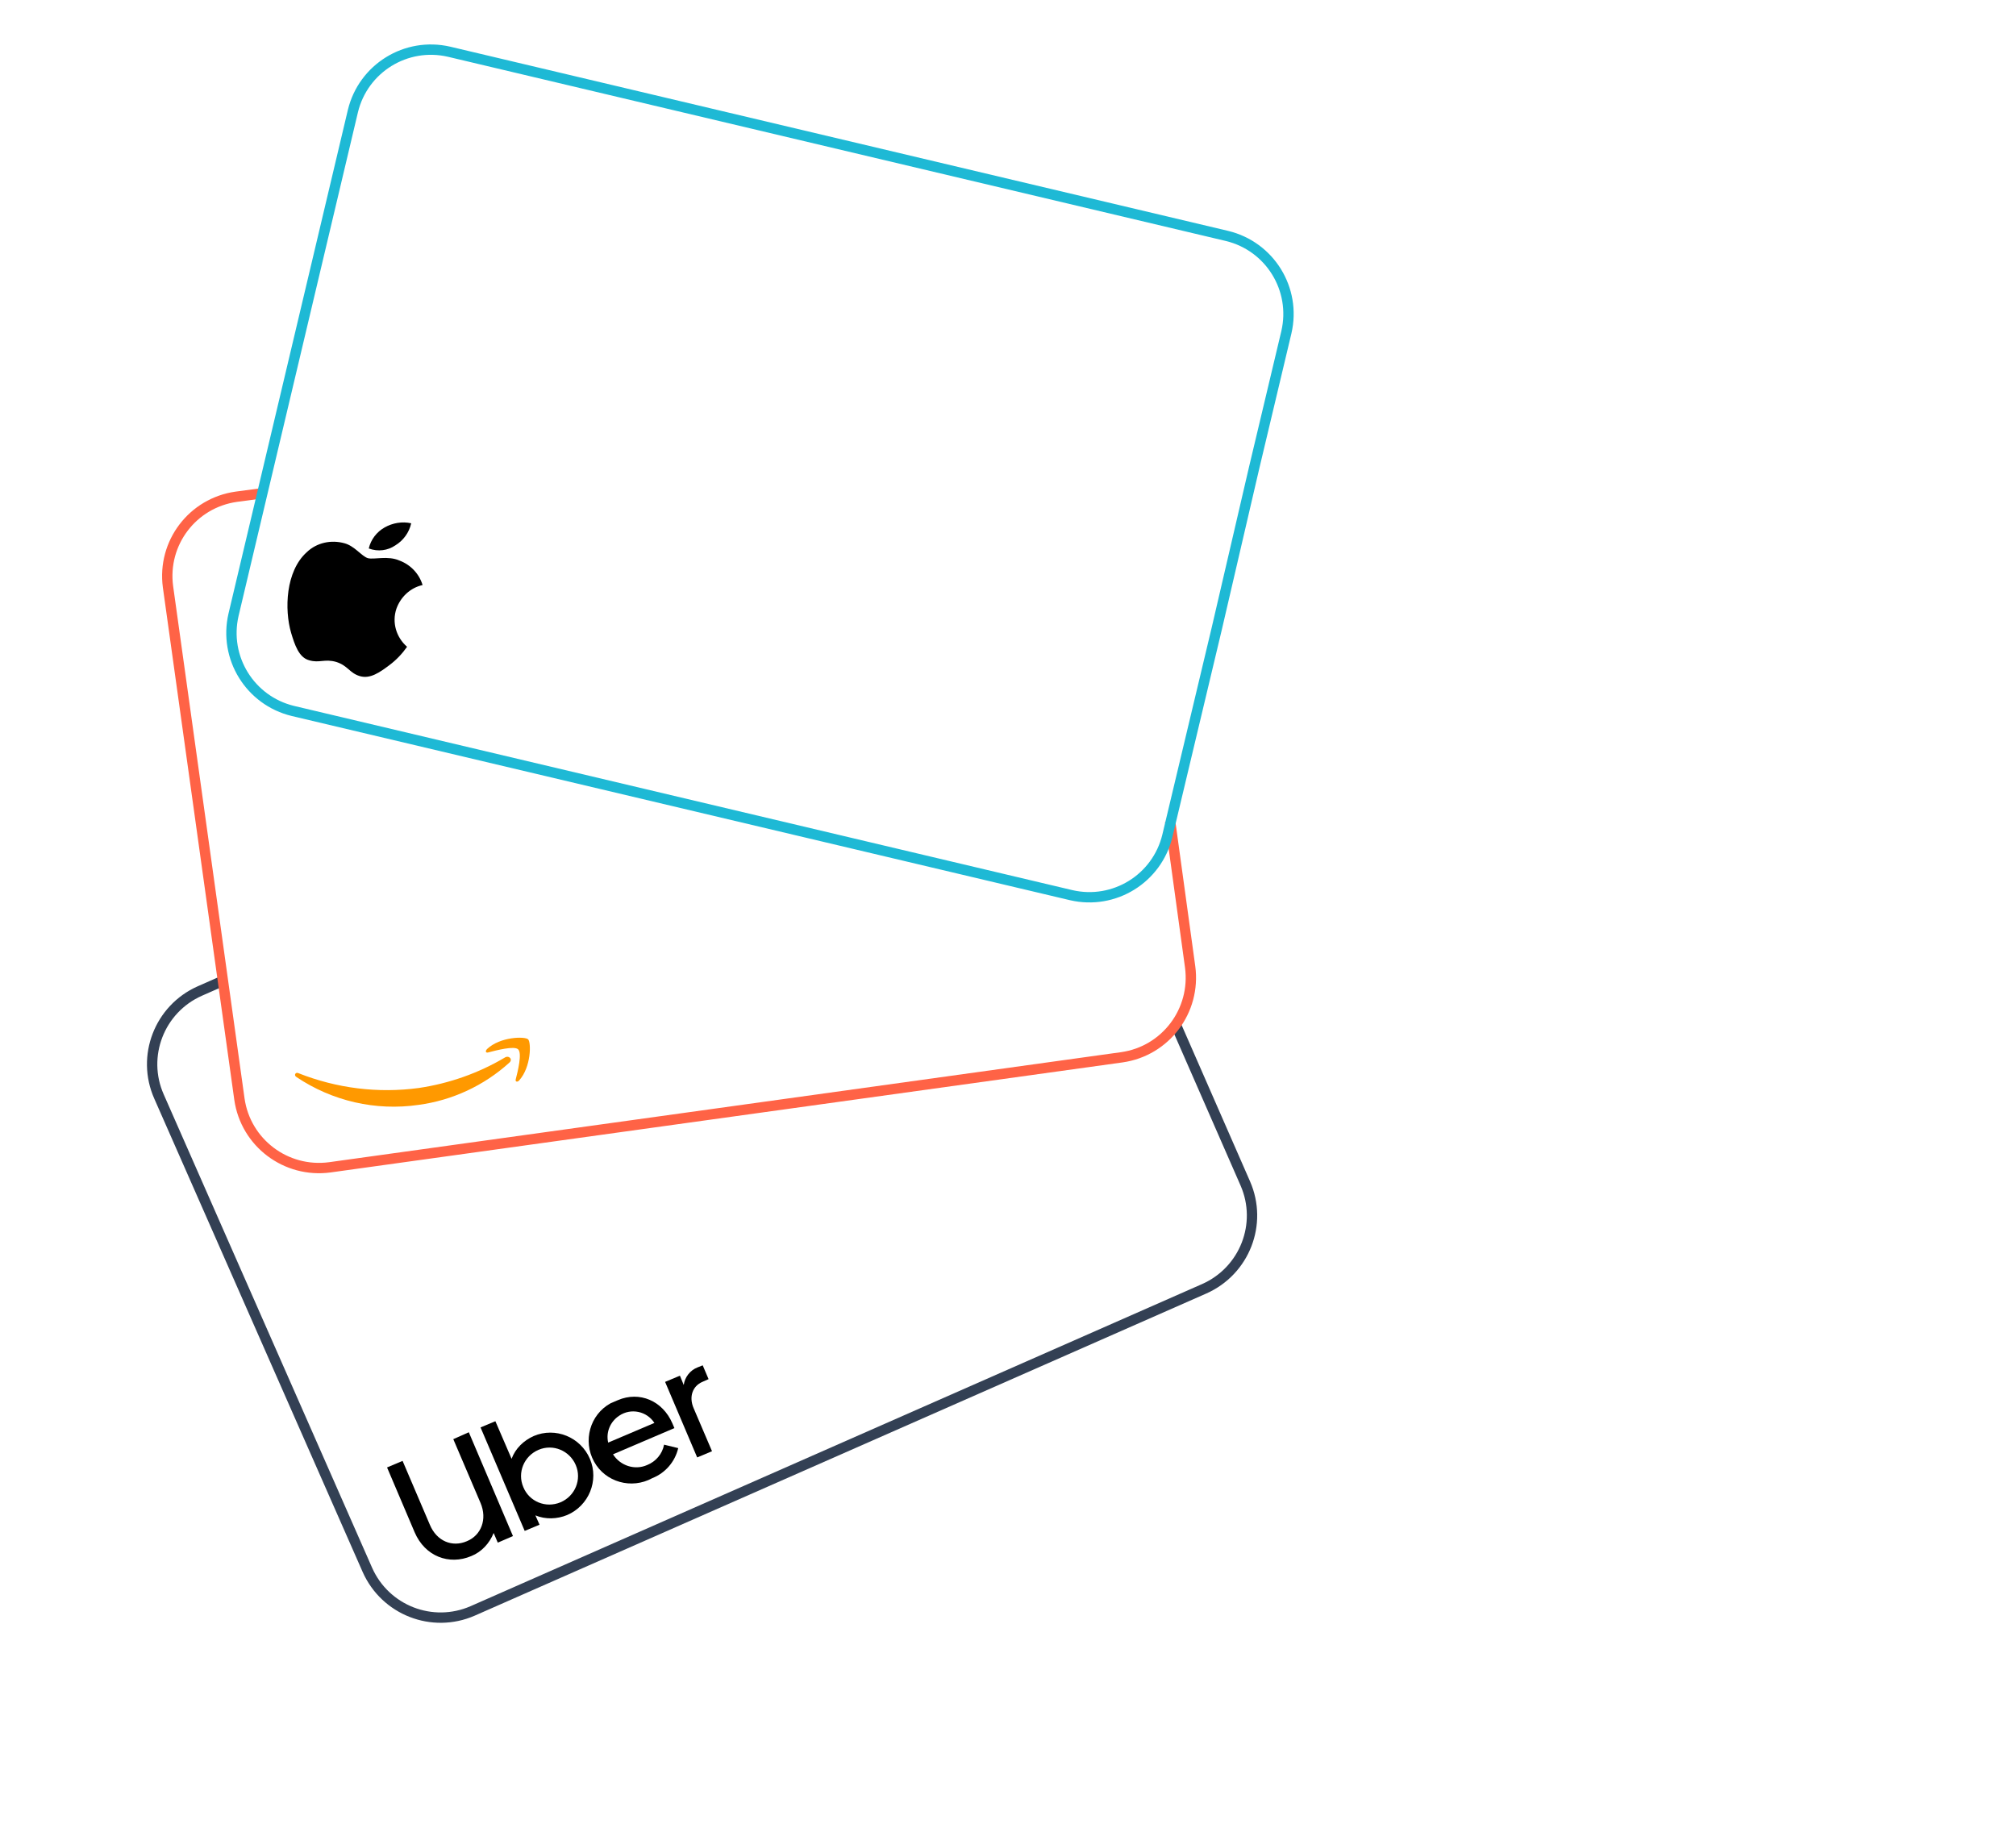 <?xml version="1.0" encoding="utf-8"?>
<!-- Generator: Adobe Illustrator 23.0.4, SVG Export Plug-In . SVG Version: 6.00 Build 0)  -->
<svg version="1.1" id="Layer_1" xmlns="http://www.w3.org/2000/svg" xmlns:xlink="http://www.w3.org/1999/xlink" x="0px" y="0px"
	 viewBox="0 0 584.4 528.8" style="enable-background:new 0 0 584.4 528.8;" xml:space="preserve">
<style type="text/css">
	.st0{fill:none;stroke:#334054;stroke-width:3;stroke-miterlimit:10;}
	.st1{fill:none;stroke:#FF6346;stroke-width:3;stroke-miterlimit:10;}
	.st2{fill-rule:evenodd;clip-rule:evenodd;fill:#FF9900;}
	.st3{fill:none;stroke:#1EB9D5;stroke-width:3;stroke-miterlimit:10;}
</style>
<title>gift-cards</title>
<path class="st0" d="M64.7,284.3l-6.8,3c-11.7,5.2-17,18.9-11.8,30.6l60.4,137.2c5.2,11.7,18.8,17,30.5,11.9l212.1-93.4
	c11.7-5.2,17-18.8,11.9-30.5l-20.4-46.6"/>
<path class="st1" d="M75.3,143.1l-6.8,0.9c-12.7,1.8-21.5,13.4-19.8,26.1l20.7,148.5c1.8,12.7,13.5,21.5,26.2,19.8l229.6-31.9
	c12.7-1.8,21.5-13.5,19.8-26.2l-5.8-42.2"/>
<path d="M114.9,176.5c1.2-3.4,4-6.1,7.6-6.9c-1-3.3-3.5-5.9-6.7-7.1c-3.4-1.5-7.4-0.2-9.2-0.7c-1.8-0.6-3.8-3.5-6.7-4.3
	c-3.9-1.1-8.1-0.2-11,2.6c-6.1,5.5-6.5,16.6-4.5,23.4c1,3.3,2.2,7.1,5.2,7.9c3,0.9,4.5-0.5,7.9,0.5c3.4,1.1,3.8,3.2,6.8,4.1
	c3,0.9,5.8-1.1,8.6-3.2c2-1.5,3.7-3.3,5.1-5.3C114.8,184.7,113.6,180.4,114.9,176.5z M114.6,158.1c2.3-1.4,4-3.7,4.6-6.4
	c-2.6-0.6-5.4-0.1-7.7,1.2c-2.3,1.3-4,3.5-4.6,6.1C109.6,160,112.4,159.6,114.6,158.1z"/>
<g>
	<path d="M135.3,446.8c4.2-1.7,6-6.4,4-11.1l-7.9-18.5l4.5-2l12.8,30.1l-4.4,1.9l-1.2-2.8c-1.2,3-3.5,5.5-6.5,6.7
		c-6.4,2.7-13.4,0.1-16.4-6.9l-8-18.8l4.5-1.9l7.9,18.5C126.6,446.8,131.1,448.6,135.3,446.8"/>
	<path d="M139.3,413.8l4.3-1.8l4.7,10.9c1.1-3,3.5-5.3,6.4-6.6c6.3-2.7,13.6,0.3,16.3,6.6c2.7,6.3-0.3,13.6-6.6,16.3
		c-2.9,1.2-6.3,1.3-9.2,0.1l1.2,2.7l-4.3,1.8L139.3,413.8z M162.5,435.5c4.2-1.8,6.2-6.6,4.4-10.8c-1.8-4.2-6.6-6.2-10.8-4.4
		c-4.2,1.8-6.2,6.6-4.4,10.8c0,0,0,0,0,0C153.4,435.3,158.2,437.3,162.5,435.5C162.4,435.5,162.4,435.5,162.5,435.5"/>
	<path d="M179.1,405.9c6.3-2.7,13,0.2,15.8,6.7l0.6,1.4l-17.8,7.6c2.1,3.3,6.3,4.7,9.9,3.1c2.5-1,4.4-3.2,4.9-5.9l4.1,1
		c-0.9,3.9-3.7,7.2-7.5,8.7c-6,3.3-13.6,1.2-16.9-4.8c-3.3-6-1.2-13.6,4.8-16.9C177.7,406.5,178.4,406.2,179.1,405.9 M176.3,418.2
		l13.4-5.7c-2.2-3.4-6.8-4.4-10.2-2.1C176.9,412.1,175.6,415.2,176.3,418.2"/>
	<path d="M203.6,400.6c-2.8,1.2-4,4.3-2.5,7.7l5.3,12.4l-4.3,1.8l-9.3-21.9l4.3-1.8l1.1,2.7c0.3-2.3,1.9-4.3,4-5.1l1.5-0.6l1.7,4
		L203.6,400.6z"/>
</g>
<g>
	<path class="st2" d="M147.6,308.1c-7.3,6.6-16.5,10.9-26.3,12.2c-12.4,1.8-25-1.1-35.4-8.1c-0.8-0.5-0.2-1.5,0.6-1.1
		c11.1,4.4,23.1,5.9,34.9,4.3c8.8-1.3,17.3-4.3,24.9-8.8C147.5,305.8,148.8,307.1,147.6,308.1z"/>
	<path class="st2" d="M150.2,304.2c-1.1-1.1-6.4,0.3-8.7,0.9c-0.7,0.2-0.9-0.4-0.3-1c3.8-3.6,11-3.7,11.9-2.8
		c0.9,0.9,0.9,8-2.6,11.9c-0.5,0.6-1.2,0.4-1-0.3C150.1,310.6,151.4,305.3,150.2,304.2z"/>
</g>
<path class="st3" d="M363.6,135.4l9.3-39.1c0,0,0,0,0,0c2.9-12.5-4.8-24.9-17.2-27.9L130.2,15c0,0,0,0,0,0
	c-12.5-2.9-24.9,4.8-27.9,17.2L67.7,178.2c0,0,0,0,0,0c-2.9,12.5,4.8,24.9,17.2,27.9l225.6,53.4c0,0,0,0,0,0
	c12.5,2.9,24.9-4.8,27.9-17.2l14.3-60L363.6,135.4z"/>
</svg>
